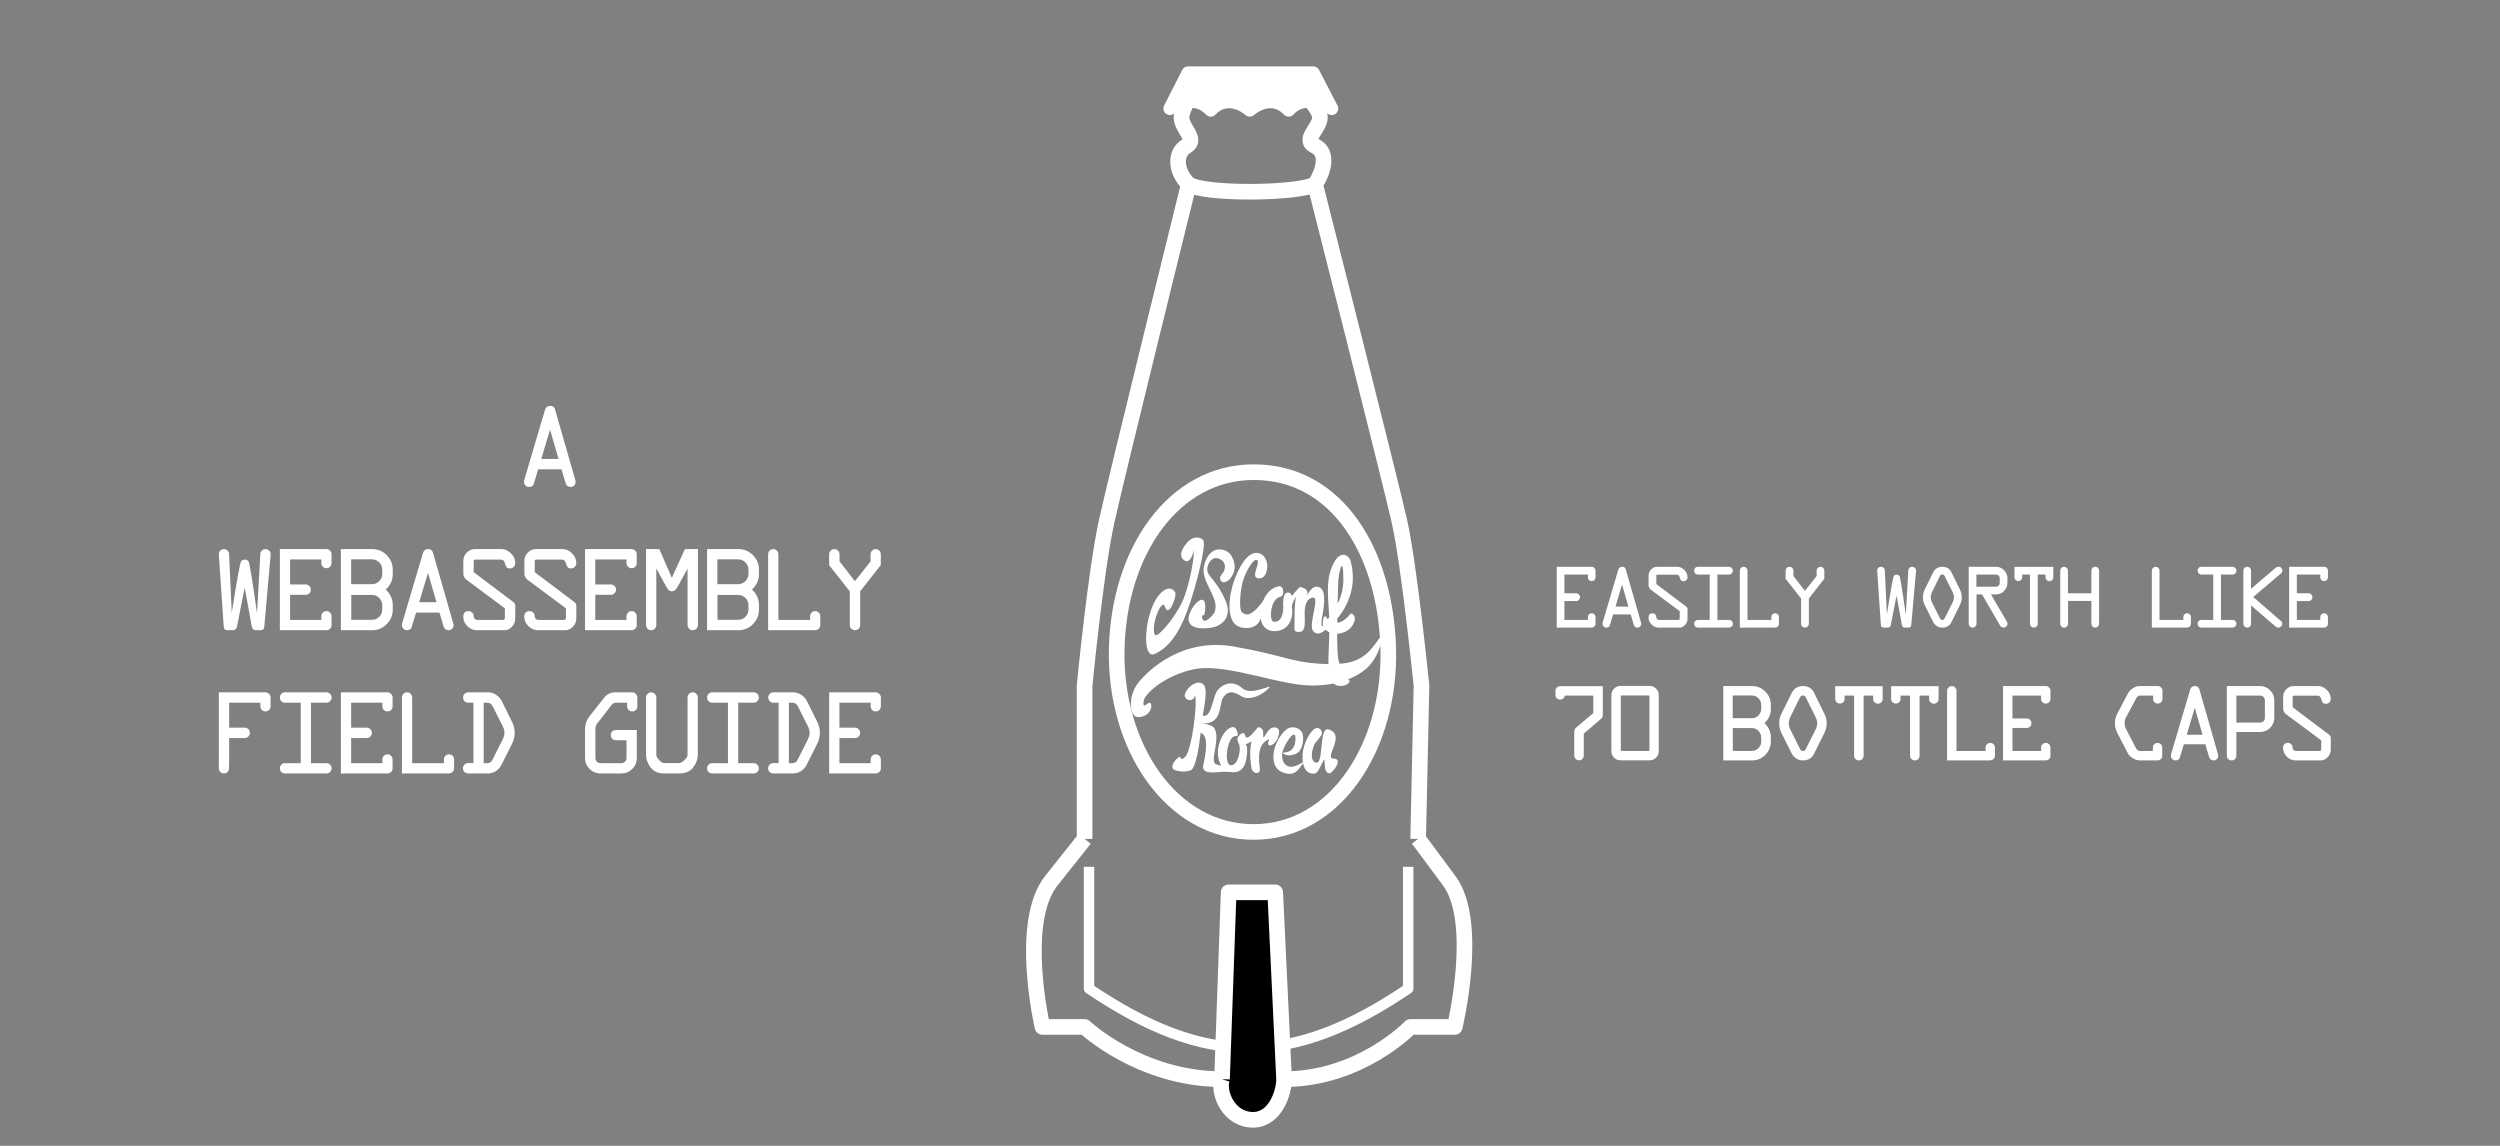 <svg width="960" height="440" viewBox="0 0 960 440" fill="none" xmlns="http://www.w3.org/2000/svg">
<rect x="0" y="0" width="960" height="440" fill="#808080" stroke="none"/>
<path d="M418.184 332.843V379.639C463.056 409.945 495.874 409.945 540.746 379.639V332.843" stroke="white" stroke-width="4" stroke-linejoin="round"/>
<path d="M471.805 342.648L469.251 414.401C467.549 419.601 471.805 430 481.167 430C489.679 430 493.083 419.601 493.083 414.401L489.679 342.648H471.805Z" fill="black"/>
<path d="M456.485 70.785C451.378 65.882 450.952 58.752 455.633 56.078C460.315 53.404 452.689 48.716 453.796 44.044C454.451 41.279 456.485 37.678 456.485 37.678H502.445C502.445 37.678 505.787 41.164 506.696 44.044C508.12 48.555 499.467 53.404 504.999 56.078C510.531 58.752 507.978 66.328 504.999 70.785M456.485 70.785C462.868 74.796 498.615 74.35 504.999 70.785M456.485 70.785C456.485 70.785 429.248 180.867 424.993 200.031C420.737 219.195 416.481 263.317 416.481 263.317V322.146M504.999 70.785C504.999 70.785 533.512 183.095 537.342 200.031C541.172 216.967 545.853 263.317 545.853 263.317L544.576 322.146M403.715 338.191C390.948 354.235 400.31 394.346 400.31 394.346H416.481C416.481 394.346 437.76 414.401 469.251 414.401M403.715 338.191C416.481 322.146 416.481 322.146 416.481 322.146M403.715 338.191L416.481 322.146M469.251 414.401L471.805 342.648H489.679L493.083 414.401M469.251 414.401C467.549 419.601 471.805 430 481.167 430C489.679 430 493.083 419.601 493.083 414.401M493.083 414.401C522.447 414.401 541.597 394.346 541.597 394.346H558.62C558.62 394.346 568.328 354.127 556.492 338.191M556.492 338.191C544.576 322.146 544.576 322.146 544.576 322.146M556.492 338.191L544.576 322.146M481.167 181.313C450.968 181.455 429.756 211.203 428.823 249.055C427.899 286.536 449.622 319.315 481.167 319.472C512.808 319.63 534.061 286.635 533.086 249.055C532.147 212.881 514.02 181.157 481.167 181.313Z" stroke="white" stroke-width="6" stroke-linejoin="round"/>
<path d="M474.038 248.306C454.035 244.716 440.932 257.313 437.035 262.249C433.137 267.184 433.513 275.377 437.035 275.377C441.437 275.377 442.766 271.357 441.849 270.136C440.932 268.914 438.823 272.934 439.098 269.525C439.373 266.116 447.844 259.239 458.356 257.007C468.903 254.769 486.006 261.18 498.57 262.859C511.133 264.538 522.135 260.417 526.494 254.819C530.853 249.222 531.105 243.077 529.933 244.744C524.568 252.377 521.368 255.989 505.952 254.819C495.222 254.005 492.759 251.667 474.038 248.306Z" fill="white"/>
<path d="M457.164 295.823C455.147 296.443 453.496 296.424 451.433 295.823C449.369 295.222 450.211 293.24 451.433 291.863C454.28 288.654 452.579 293.268 455.147 290.595C457.714 287.921 459.961 269.474 458.866 266.95C458.586 269.22 455.972 269.474 455.055 267.693C454.138 265.912 458.42 261.011 461.451 262.376C464.03 263.537 462.779 269.03 461.862 274.78C465.115 275.952 465.624 268.027 467.298 265.454C469.086 262.706 473.268 260.926 476.973 264.233C480.677 267.54 489.17 262.096 487.244 264.233C485.318 266.37 480.045 269.59 476.468 267.235C472.892 264.881 470.797 265.76 469.453 268.304C468.109 270.848 469.361 278.277 461.434 277.807C461.434 277.807 465.42 278.025 466.381 279.753C468.729 283.976 464.356 292.51 466.931 293.446C467.62 293.697 468.142 293.823 468.99 294.058C468.868 293.867 468.755 293.663 468.651 293.446C466.158 288.267 468.948 282.602 470.737 280.72C472.525 278.837 474.397 278.647 474.909 280.516C475.143 281.368 475.967 282.626 474.497 282.626C471.16 282.626 469.761 293.862 472.696 293.862C475.46 293.862 476.312 288.446 476.01 286.614C475.707 284.783 474.13 283.889 476.193 282.093C478.257 280.297 478.073 283.162 478.532 283.213C480.112 283.213 481.321 281.176 482.194 280.315C482.677 279.543 483.246 279.038 483.851 279.333C485.547 280.16 484.872 281.683 485.141 282.931C485.41 284.18 486.599 279.333 489.269 279.333C491.94 279.333 491.233 281.992 490.637 283.518C490.041 285.045 488.574 286.266 487.611 286.266C486.648 286.266 486.94 284.8 487.244 284.281C487.802 283.33 486.235 284.281 485.456 285.045C484.676 285.808 482.704 287.742 483.759 295.018C484.135 297.613 481.026 297.308 480.595 295.018C479.648 289.985 480.23 286.191 480.556 284.686C479.417 285.477 478.303 285.808 478.303 285.808C478.303 285.808 479.174 286.068 478.853 289.525C478.532 292.983 477.752 294.865 476.01 295.969C475.106 296.542 473.606 296.769 472.139 296.373C471.926 296.471 471.583 296.492 471.104 296.392C469.144 295.985 461.138 298.225 462.059 293.922C463.825 285.673 463.398 282.382 461.069 281.354C460.48 286.425 459.177 295.204 457.164 295.823Z" fill="white"/>
<path d="M493.021 289.523C490.855 288.131 497.469 290.798 497.469 283.518C497.469 278.74 492.304 287.115 492.304 289.729C492.304 292.458 493.273 293.967 495.222 294.407C497.074 294.825 499.592 293.003 500.32 292.741C499.985 290.763 500.172 288.418 500.816 286.419C502.158 282.254 505.159 277.664 507.236 280.312C508.752 282.246 505.448 284.129 504.622 286.113C503.612 288.543 503.149 291.829 504.989 292.728C508.671 294.528 506.163 278.932 510.17 280.109C517.145 282.157 508.111 291.308 512.09 291.308C516.069 291.308 511.638 296.951 510.533 296.951C507.68 296.951 509.315 289.94 508.111 292.199C506.337 295.526 506.118 297.649 503.266 296.951C501.726 296.575 500.789 295.045 500.386 293.097C500.292 293.255 500.147 293.468 499.945 293.746C497.836 296.646 496.584 297.776 493.325 296.85C490.872 296.153 489.056 294.544 488.994 290.798C488.908 285.566 492.7 280.592 494.718 279.638C496.735 278.684 499.769 279.702 500.266 282.093C500.763 284.485 499.945 288.098 498.249 289.115C496.552 290.133 494.397 290.406 493.021 289.523Z" fill="white"/>
<path d="M456.263 207.935C454.582 209.747 452.304 212.84 454.367 214.875C456.431 216.911 458.035 213.654 458.311 211.415C458.907 213.298 456.609 225.616 453.89 231.283C450.491 238.367 444.226 245.085 443.495 243.802C441.684 240.627 446.14 229.082 447.367 233.054C448.744 237.512 452.1 228.78 451.239 227.375C450.379 225.97 448.099 224.688 444.829 228.78C439.393 235.582 438.332 253.268 443.323 251.13C448.314 248.993 452.599 243.68 455.998 234.337C459.397 224.993 463.39 208.922 462.025 207.395C460.659 205.869 457.944 206.123 456.263 207.935Z" fill="white"/>
<path d="M470.299 218.296C470.944 215.426 467.578 213.48 465.695 214.632C464.196 215.549 462.512 218.602 464.491 221.044C466.47 223.487 468.578 225.909 470.729 230.917C472.88 235.924 470.385 240.382 464.577 241.115C458.768 241.848 455.37 240.138 456.66 236.047C457.966 231.908 462.813 227.314 462.813 232.871C462.813 238.428 461.379 235.114 461.565 236.902C461.899 240.118 464.888 237.337 466.255 235.375C468.98 229.632 460.489 223.487 462.468 216.709C464.749 208.9 470.703 210.534 472.536 212.983C473.784 214.65 475.376 218.48 472.45 222.083C470.03 225.063 467.76 222.999 468.75 221.167C469.74 219.334 469.836 220.354 470.299 218.296Z" fill="white"/>
<path d="M482.389 212.312C480.668 212.312 477.493 213.561 473.999 222.693C472.088 227.687 469.935 239.811 476.968 240.993C481.692 241.787 483.786 239.365 484.299 236.8C485.145 232.567 486.519 228.665 486.519 228.665C483.249 233.489 481.655 234.764 480.409 235.497C479.164 236.23 477.761 236.047 476.795 234.947C475.829 233.848 476.191 228.384 476.795 225.075C477.694 220.153 481.512 213.908 482.796 215.13C484.08 216.351 479.77 222.083 483.484 222.083C484.974 222.083 486.003 221.163 486.519 218.844C487.151 216.004 485.669 212.312 482.389 212.312Z" fill="white"/>
<path d="M484.061 236.544C484.061 233.479 485.003 226.696 490.82 225.154C491.692 224.923 492.738 225.408 492.738 227.189C492.738 228.97 492.093 228.998 491.141 229.336C487.748 230.541 487.294 238.484 489.018 238.731C491.875 239.139 493.113 235.89 492.738 231.358C493.898 233.197 495.446 233.133 496.048 232.888C496.95 237.677 494.626 242.612 489.018 242.346C485.763 242.191 484.061 239.608 484.061 236.544Z" fill="white"/>
<path d="M501.204 230.132C501.204 230.132 503.037 225.291 505.51 225.291C509.548 225.291 508.646 231.908 507.615 237.546C507.144 240.121 507.701 241.284 508.603 242.081C507.873 242.878 505.51 244.287 504.092 242.081C502.504 239.26 506.87 229.458 504.221 229.458C503.19 229.458 501.276 230.5 501.019 234.239C500.812 237.243 501.847 242.305 499.312 242.612C496.777 242.918 497.021 241.876 497.107 240.037C497.156 238.969 496.598 224.34 499.899 225.51C503.201 226.68 501.907 228.449 501.204 230.132Z" fill="white"/>
<path d="M492.738 231.358C492.7 232.532 494.586 234.548 496.122 233.346C495.681 231.82 498.478 227.953 499.028 226.68C500.52 223.23 496.048 228.868 496.048 228.868C496.048 228.868 495.818 227.545 494.626 227.545C493.434 227.545 492.841 228.512 492.738 231.358Z" fill="white"/>
<path d="M506.548 242.612C506.548 240.475 515.856 233.702 515.856 222.711C515.856 211.72 513.929 220.422 513.853 223.984C513.701 231.158 512.89 250.827 514.165 254.209C515.441 257.591 516.069 259.609 517.874 260.957C519.678 262.306 514.007 265.248 511.515 261.815C509.023 258.383 510.63 248.588 510.497 239.444C510.368 230.557 508.311 222.21 512.753 215.181C514.939 211.72 517.962 212.884 518.699 215.689C523.284 233.143 506.548 244.749 506.548 242.612Z" fill="white"/>
<path d="M513.415 239.147C515.616 239.147 517.828 236.654 518.424 235.84C519.02 235.025 520.671 236.529 520.212 238.18C519.754 239.832 518.557 242.367 514.624 243.225C510.69 244.083 508.953 241.754 508.351 240.957C507.522 239.858 508.14 235.332 509.299 237.01C510.354 238.536 510.985 239.147 513.415 239.147Z" fill="white"/>
<path d="M504.293 28H456.199L449.245 41.68C449.245 41.68 457.902 35.015 464.923 42.286C471.945 35.015 479.891 42.286 479.891 42.286C479.891 42.286 487.836 35.015 494.858 42.286C501.454 35.015 511.387 41.68 511.387 41.68L504.293 28Z" fill="white" stroke="white" stroke-width="5" stroke-linejoin="round"/>
<path d="M201.328 184.258L209.297 157.328C209.609 156.344 210.266 155.852 211.266 155.852C212.234 155.852 212.844 156.266 213.094 157.094L220.945 184.445C221.008 184.648 221.039 184.844 221.039 185.031C221.039 185.578 220.852 186.047 220.477 186.438C220.102 186.812 219.672 187 219.188 187C218.156 187 217.5 186.523 217.219 185.57L215.625 180.227H206.648L204.914 185.945C204.867 186.195 204.672 186.438 204.328 186.672C203.984 186.891 203.609 187 203.203 187C202.625 187 202.148 186.805 201.773 186.414C201.398 186.023 201.211 185.547 201.211 184.984C201.211 184.75 201.25 184.508 201.328 184.258ZM211.219 164.969L207.844 176.242H214.477L211.219 164.969ZM88.992 235.273C91.023 222.461 92.227 215.859 92.602 215.469C92.992 215.078 93.461 214.883 94.008 214.883C94.539 214.883 95 215.078 95.391 215.469C95.781 215.859 96.883 222.523 98.695 235.461L99.961 212.82C99.961 212.289 100.156 211.828 100.547 211.438C100.938 211.047 101.398 210.852 101.93 210.852C102.477 210.852 102.945 211.047 103.336 211.438C103.742 211.812 103.945 212.273 103.945 212.82L101.508 240.383C101.508 241.461 101.016 242 100.031 242H98.203C97.484 242 96.992 241.609 96.727 240.828L93.961 225.594L90.961 240.828C90.648 241.609 90.156 242 89.484 242H87.305C86.367 242 85.898 241.477 85.898 240.43L84.023 212.82C84.023 212.289 84.211 211.828 84.586 211.438C84.977 211.047 85.445 210.852 85.992 210.852C86.539 210.852 87 211.047 87.375 211.438C87.766 211.812 87.961 212.273 87.961 212.82L88.992 235.273ZM125.32 214.836H111.398V224.422H117.398C117.93 224.422 118.391 224.617 118.781 225.008C119.172 225.398 119.367 225.859 119.367 226.391C119.367 226.953 119.172 227.43 118.781 227.82C118.406 228.211 117.945 228.406 117.398 228.406H111.398V238.062H125.367C125.898 238.062 126.359 238.258 126.75 238.648C127.141 239.023 127.336 239.484 127.336 240.031C127.336 240.578 127.133 241.047 126.727 241.438C126.336 241.812 125.867 242 125.32 242H107.461V210.852H125.32C125.867 210.852 126.336 211.055 126.727 211.461C127.133 211.852 127.336 212.32 127.336 212.867C127.336 213.398 127.133 213.859 126.727 214.25C126.336 214.641 125.867 214.836 125.32 214.836ZM127.312 216.219C127.312 216.766 127.125 217.234 126.75 217.625C126.375 218 125.906 218.188 125.344 218.188C124.797 218.188 124.336 218 123.961 217.625C123.586 217.234 123.398 216.766 123.398 216.219V212.867C123.398 212.32 123.586 211.859 123.961 211.484C124.336 211.094 124.797 210.898 125.344 210.898C125.906 210.898 126.375 211.094 126.75 211.484C127.125 211.859 127.312 212.32 127.312 212.867V216.219ZM127.312 239.984C127.312 240.531 127.125 241 126.75 241.391C126.375 241.766 125.906 241.953 125.344 241.953C124.797 241.953 124.336 241.766 123.961 241.391C123.586 241 123.398 240.531 123.398 239.984V236.633C123.398 236.086 123.586 235.625 123.961 235.25C124.336 234.859 124.797 234.664 125.344 234.664C125.906 234.664 126.375 234.859 126.75 235.25C127.125 235.625 127.312 236.086 127.312 236.633V239.984ZM150.82 232.344V234.078C150.82 236.25 150.047 238.117 148.5 239.68C146.969 241.227 145.117 242 142.945 242H130.898V210.852H142.945C145.117 210.852 146.969 211.625 148.5 213.172C150.047 214.719 150.82 216.586 150.82 218.773V220.438C150.82 222.766 149.922 224.75 148.125 226.391C149.922 228.062 150.82 230.047 150.82 232.344ZM146.789 220.391V218.773C146.789 217.68 146.398 216.742 145.617 215.961C144.852 215.18 143.93 214.789 142.852 214.789H134.836V224.328H142.852C143.914 224.328 144.836 223.945 145.617 223.18C146.398 222.398 146.789 221.469 146.789 220.391ZM146.789 234.078V232.438C146.789 231.344 146.398 230.406 145.617 229.625C144.852 228.844 143.93 228.453 142.852 228.453H134.883V238.016H142.852C143.914 238.016 144.836 237.633 145.617 236.867C146.398 236.086 146.789 235.156 146.789 234.078ZM154.453 239.258L162.422 212.328C162.734 211.344 163.391 210.852 164.391 210.852C165.359 210.852 165.969 211.266 166.219 212.094L174.07 239.445C174.133 239.648 174.164 239.844 174.164 240.031C174.164 240.578 173.977 241.047 173.602 241.438C173.227 241.812 172.797 242 172.312 242C171.281 242 170.625 241.523 170.344 240.57L168.75 235.227H159.773L158.039 240.945C157.992 241.195 157.797 241.438 157.453 241.672C157.109 241.891 156.734 242 156.328 242C155.75 242 155.273 241.805 154.898 241.414C154.523 241.023 154.336 240.547 154.336 239.984C154.336 239.75 154.375 239.508 154.453 239.258ZM164.344 219.969L160.969 231.242H167.602L164.344 219.969ZM182.391 210.852H192.633C193.883 210.852 195.062 211.383 196.172 212.445C197.297 213.492 197.859 214.766 197.859 216.266C197.859 216.828 197.656 217.305 197.25 217.695C196.859 218.086 196.422 218.281 195.938 218.281C195.266 218.281 194.805 218.133 194.555 217.836C194.305 217.523 194.062 216.953 193.828 216.125C193.609 215.297 193.109 214.883 192.328 214.883H182.602C182.133 214.883 181.898 215.031 181.898 215.328V219.711L196.945 231.055C197.648 231.508 197.961 232.141 197.883 232.953L197.859 237.57C197.859 238.742 197.43 239.773 196.57 240.664C195.727 241.555 194.781 242 193.734 242H183.117C181.711 242 180.484 241.469 179.438 240.406C178.406 239.328 177.891 238.148 177.891 236.867C177.891 235.398 178.578 234.664 179.953 234.664C180.484 234.664 180.938 234.859 181.312 235.25C181.688 235.625 181.875 236.07 181.875 236.586C181.875 237.008 182.016 237.359 182.297 237.641C182.594 237.922 182.961 238.062 183.398 238.062H193.195C193.617 238.062 193.844 237.781 193.875 237.219V233.586L178.805 222.383C178.117 221.492 177.828 220.734 177.938 220.109L177.914 215.375C177.914 214.156 178.352 213.102 179.227 212.211C180.102 211.305 181.156 210.852 182.391 210.852ZM205.828 210.852H216.07C217.32 210.852 218.5 211.383 219.609 212.445C220.734 213.492 221.297 214.766 221.297 216.266C221.297 216.828 221.094 217.305 220.688 217.695C220.297 218.086 219.859 218.281 219.375 218.281C218.703 218.281 218.242 218.133 217.992 217.836C217.742 217.523 217.5 216.953 217.266 216.125C217.047 215.297 216.547 214.883 215.766 214.883H206.039C205.57 214.883 205.336 215.031 205.336 215.328V219.711L220.383 231.055C221.086 231.508 221.398 232.141 221.32 232.953L221.297 237.57C221.297 238.742 220.867 239.773 220.008 240.664C219.164 241.555 218.219 242 217.172 242H206.555C205.148 242 203.922 241.469 202.875 240.406C201.844 239.328 201.328 238.148 201.328 236.867C201.328 235.398 202.016 234.664 203.391 234.664C203.922 234.664 204.375 234.859 204.75 235.25C205.125 235.625 205.312 236.07 205.312 236.586C205.312 237.008 205.453 237.359 205.734 237.641C206.031 237.922 206.398 238.062 206.836 238.062H216.633C217.055 238.062 217.281 237.781 217.312 237.219V233.586L202.242 222.383C201.555 221.492 201.266 220.734 201.375 220.109L201.352 215.375C201.352 214.156 201.789 213.102 202.664 212.211C203.539 211.305 204.594 210.852 205.828 210.852ZM242.508 214.836H228.586V224.422H234.586C235.117 224.422 235.578 224.617 235.969 225.008C236.359 225.398 236.555 225.859 236.555 226.391C236.555 226.953 236.359 227.43 235.969 227.82C235.594 228.211 235.133 228.406 234.586 228.406H228.586V238.062H242.555C243.086 238.062 243.547 238.258 243.938 238.648C244.328 239.023 244.523 239.484 244.523 240.031C244.523 240.578 244.32 241.047 243.914 241.438C243.523 241.812 243.055 242 242.508 242H224.648V210.852H242.508C243.055 210.852 243.523 211.055 243.914 211.461C244.32 211.852 244.523 212.32 244.523 212.867C244.523 213.398 244.32 213.859 243.914 214.25C243.523 214.641 243.055 214.836 242.508 214.836ZM244.5 216.219C244.5 216.766 244.312 217.234 243.938 217.625C243.562 218 243.094 218.188 242.531 218.188C241.984 218.188 241.523 218 241.148 217.625C240.773 217.234 240.586 216.766 240.586 216.219V212.867C240.586 212.32 240.773 211.859 241.148 211.484C241.523 211.094 241.984 210.898 242.531 210.898C243.094 210.898 243.562 211.094 243.938 211.484C244.312 211.859 244.5 212.32 244.5 212.867V216.219ZM244.5 239.984C244.5 240.531 244.312 241 243.938 241.391C243.562 241.766 243.094 241.953 242.531 241.953C241.984 241.953 241.523 241.766 241.148 241.391C240.773 241 240.586 240.531 240.586 239.984V236.633C240.586 236.086 240.773 235.625 241.148 235.25C241.523 234.859 241.984 234.664 242.531 234.664C243.094 234.664 243.562 234.859 243.938 235.25C244.312 235.625 244.5 236.086 244.5 236.633V239.984ZM252.023 218.258V240.031C252.023 240.578 251.828 241.047 251.438 241.438C251.062 241.812 250.602 242 250.055 242C249.508 242 249.039 241.805 248.648 241.414C248.273 241.023 248.086 240.562 248.086 240.031V210.852H253.172L257.977 221.867L263.016 210.852H268.008V240.031C268.008 240.578 267.805 241.047 267.398 241.438C267.008 241.812 266.539 242 265.992 242C265.461 242 265 241.805 264.609 241.414C264.219 241.023 264.023 240.562 264.023 240.031V218.352C261.336 223.367 259.797 226.07 259.406 226.461C259.016 226.852 258.555 227.047 258.023 227.047C257.477 227.047 257.008 226.852 256.617 226.461C256.242 226.07 254.711 223.336 252.023 218.258ZM291.445 232.344V234.078C291.445 236.25 290.672 238.117 289.125 239.68C287.594 241.227 285.742 242 283.57 242H271.523V210.852H283.57C285.742 210.852 287.594 211.625 289.125 213.172C290.672 214.719 291.445 216.586 291.445 218.773V220.438C291.445 222.766 290.547 224.75 288.75 226.391C290.547 228.062 291.445 230.047 291.445 232.344ZM287.414 220.391V218.773C287.414 217.68 287.023 216.742 286.242 215.961C285.477 215.18 284.555 214.789 283.477 214.789H275.461V224.328H283.477C284.539 224.328 285.461 223.945 286.242 223.18C287.023 222.398 287.414 221.469 287.414 220.391ZM287.414 234.078V232.438C287.414 231.344 287.023 230.406 286.242 229.625C285.477 228.844 284.555 228.453 283.477 228.453H275.508V238.016H283.477C284.539 238.016 285.461 237.633 286.242 236.867C287.023 236.086 287.414 235.156 287.414 234.078ZM294.961 242V212.82C294.961 212.289 295.156 211.828 295.547 211.438C295.938 211.047 296.398 210.852 296.93 210.852C297.461 210.852 297.922 211.047 298.312 211.438C298.703 211.828 298.898 212.289 298.898 212.82V238.062H312.82C313.367 238.062 313.836 238.258 314.227 238.648C314.633 239.023 314.836 239.484 314.836 240.031C314.836 240.578 314.633 241.047 314.227 241.438C313.836 241.812 313.367 242 312.82 242H294.961ZM315 239.984C315 240.531 314.812 241 314.438 241.391C314.062 241.766 313.594 241.953 313.031 241.953C312.484 241.953 312.023 241.766 311.648 241.391C311.273 241 311.086 240.531 311.086 239.984V236.633C311.086 236.086 311.273 235.625 311.648 235.25C312.023 234.859 312.484 234.664 313.031 234.664C313.594 234.664 314.062 234.859 314.438 235.25C314.812 235.625 315 236.086 315 236.633V239.984ZM330.305 227.07V240.031C330.305 240.578 330.109 241.047 329.719 241.438C329.328 241.812 328.867 242 328.336 242C327.773 242 327.297 241.812 326.906 241.438C326.516 241.047 326.32 240.578 326.32 240.031V227.07L318.398 217.039V212.867C318.398 212.305 318.586 211.828 318.961 211.438C319.352 211.047 319.82 210.852 320.367 210.852C320.914 210.852 321.383 211.055 321.773 211.461C322.18 211.852 322.383 212.32 322.383 212.867V215.562L328.289 223.18L334.289 215.609V212.867C334.289 212.32 334.484 211.852 334.875 211.461C335.266 211.055 335.727 210.852 336.258 210.852C336.773 210.852 337.227 211.039 337.617 211.414C338.023 211.773 338.227 212.258 338.227 212.867V216.992L330.305 227.07ZM101.906 269.836H87.984V279.422H93.984C94.516 279.422 94.977 279.617 95.367 280.008C95.758 280.398 95.953 280.859 95.953 281.391C95.953 281.953 95.758 282.43 95.367 282.82C94.992 283.211 94.531 283.406 93.984 283.406H87.984V293.062L84.047 293.297V265.852H101.906C102.453 265.852 102.922 266.055 103.312 266.461C103.719 266.852 103.922 267.32 103.922 267.867C103.922 268.398 103.719 268.859 103.312 269.25C102.922 269.641 102.453 269.836 101.906 269.836ZM103.898 271.219C103.898 271.766 103.711 272.234 103.336 272.625C102.961 273 102.492 273.188 101.93 273.188C101.383 273.188 100.922 273 100.547 272.625C100.172 272.234 99.984 271.766 99.984 271.219V267.867C99.984 267.32 100.172 266.859 100.547 266.484C100.922 266.094 101.383 265.898 101.93 265.898C102.492 265.898 102.961 266.094 103.336 266.484C103.711 266.859 103.898 267.32 103.898 267.867V271.219ZM87.938 295.031C87.938 295.578 87.75 296.047 87.375 296.438C87 296.812 86.531 297 85.969 297C85.422 297 84.961 296.812 84.586 296.438C84.211 296.047 84.023 295.578 84.023 295.031V291.68C84.023 291.133 84.211 290.672 84.586 290.297C84.961 289.906 85.422 289.711 85.969 289.711C86.531 289.711 87 289.906 87.375 290.297C87.75 290.672 87.938 291.133 87.938 291.68V295.031ZM109.43 265.852H125.367C125.883 265.852 126.336 266.047 126.727 266.438C127.133 266.828 127.336 267.289 127.336 267.82C127.336 268.367 127.141 268.844 126.75 269.25C126.359 269.641 125.898 269.836 125.367 269.836H119.414V293.062H125.367C125.914 293.062 126.375 293.258 126.75 293.648C127.141 294.023 127.336 294.484 127.336 295.031C127.336 295.578 127.141 296.047 126.75 296.438C126.359 296.812 125.898 297 125.367 297H109.43C108.883 297 108.414 296.812 108.023 296.438C107.648 296.047 107.461 295.578 107.461 295.031C107.461 294.484 107.648 294.023 108.023 293.648C108.414 293.258 108.883 293.062 109.43 293.062H115.477V269.836H109.43C108.883 269.836 108.414 269.641 108.023 269.25C107.648 268.859 107.461 268.398 107.461 267.867C107.461 267.305 107.648 266.828 108.023 266.438C108.414 266.047 108.883 265.852 109.43 265.852ZM148.758 269.836H134.836V279.422H140.836C141.367 279.422 141.828 279.617 142.219 280.008C142.609 280.398 142.805 280.859 142.805 281.391C142.805 281.953 142.609 282.43 142.219 282.82C141.844 283.211 141.383 283.406 140.836 283.406H134.836V293.062H148.805C149.336 293.062 149.797 293.258 150.188 293.648C150.578 294.023 150.773 294.484 150.773 295.031C150.773 295.578 150.57 296.047 150.164 296.438C149.773 296.812 149.305 297 148.758 297H130.898V265.852H148.758C149.305 265.852 149.773 266.055 150.164 266.461C150.57 266.852 150.773 267.32 150.773 267.867C150.773 268.398 150.57 268.859 150.164 269.25C149.773 269.641 149.305 269.836 148.758 269.836ZM150.75 271.219C150.75 271.766 150.562 272.234 150.188 272.625C149.812 273 149.344 273.188 148.781 273.188C148.234 273.188 147.773 273 147.398 272.625C147.023 272.234 146.836 271.766 146.836 271.219V267.867C146.836 267.32 147.023 266.859 147.398 266.484C147.773 266.094 148.234 265.898 148.781 265.898C149.344 265.898 149.812 266.094 150.188 266.484C150.562 266.859 150.75 267.32 150.75 267.867V271.219ZM150.75 294.984C150.75 295.531 150.562 296 150.188 296.391C149.812 296.766 149.344 296.953 148.781 296.953C148.234 296.953 147.773 296.766 147.398 296.391C147.023 296 146.836 295.531 146.836 294.984V291.633C146.836 291.086 147.023 290.625 147.398 290.25C147.773 289.859 148.234 289.664 148.781 289.664C149.344 289.664 149.812 289.859 150.188 290.25C150.562 290.625 150.75 291.086 150.75 291.633V294.984ZM154.336 297V267.82C154.336 267.289 154.531 266.828 154.922 266.438C155.312 266.047 155.773 265.852 156.305 265.852C156.836 265.852 157.297 266.047 157.688 266.438C158.078 266.828 158.273 267.289 158.273 267.82V293.062H172.195C172.742 293.062 173.211 293.258 173.602 293.648C174.008 294.023 174.211 294.484 174.211 295.031C174.211 295.578 174.008 296.047 173.602 296.438C173.211 296.812 172.742 297 172.195 297H154.336ZM174.375 294.984C174.375 295.531 174.188 296 173.812 296.391C173.438 296.766 172.969 296.953 172.406 296.953C171.859 296.953 171.398 296.766 171.023 296.391C170.648 296 170.461 295.531 170.461 294.984V291.633C170.461 291.086 170.648 290.625 171.023 290.25C171.398 289.859 171.859 289.664 172.406 289.664C172.969 289.664 173.438 289.859 173.812 290.25C174.188 290.625 174.375 291.086 174.375 291.633V294.984ZM179.789 265.852H187.57C188.586 265.867 189.57 266.195 190.523 266.836C191.492 267.477 192.203 268.25 192.656 269.156L196.547 277.031C197.281 278.453 197.648 279.938 197.648 281.484C197.648 282.922 197.258 284.398 196.477 285.914L192.562 293.695C192.062 294.695 191.344 295.5 190.406 296.109C189.469 296.703 188.422 297 187.266 297H179.742C179.195 297 178.727 296.805 178.336 296.414C177.961 296.023 177.773 295.562 177.773 295.031C177.773 294.484 177.961 294.016 178.336 293.625C178.727 293.219 179.195 293.016 179.742 293.016H181.805V269.836H179.789C179.242 269.836 178.773 269.641 178.383 269.25C178.008 268.844 177.82 268.367 177.82 267.82C177.82 267.289 178.008 266.828 178.383 266.438C178.773 266.047 179.242 265.852 179.789 265.852ZM185.742 269.836V293.062H187.125C188 293.062 188.656 292.633 189.094 291.773L192.984 284.039C193.469 283.023 193.711 282.172 193.711 281.484C193.711 280.625 193.516 279.812 193.125 279.047L189.094 271.031C188.672 270.234 187.984 269.836 187.031 269.836H185.742ZM236.156 265.852H242.695C243.242 265.852 243.703 266.047 244.078 266.438C244.469 266.812 244.664 267.273 244.664 267.82C244.664 268.398 244.453 268.883 244.031 269.273C243.625 269.648 243.18 269.836 242.695 269.836H236.461C235.852 269.836 235.32 270.125 234.867 270.703L229.336 277.805C228.867 278.367 228.633 279.148 228.633 280.148V291.047C228.633 291.609 228.82 292.086 229.195 292.477C229.586 292.867 230.055 293.062 230.602 293.062H238.617C239.148 293.062 239.609 292.867 240 292.477C240.391 292.086 240.586 291.625 240.586 291.094V284.25H236.508C235.945 284.25 235.477 284.062 235.102 283.688C234.727 283.297 234.539 282.828 234.539 282.281C234.539 281.734 234.727 281.273 235.102 280.898C235.477 280.508 235.945 280.312 236.508 280.312H244.523V291.094C244.523 292.719 243.945 294.109 242.789 295.266C241.633 296.422 240.242 297 238.617 297H230.602C228.961 297 227.555 296.422 226.383 295.266C225.227 294.109 224.648 292.719 224.648 291.094V280.195C224.648 278.242 225.172 276.594 226.219 275.25L232.031 267.867C232.453 267.305 233.039 266.828 233.789 266.438C234.555 266.047 235.344 265.852 236.156 265.852ZM244.734 271.219C244.734 271.766 244.547 272.234 244.172 272.625C243.797 273 243.328 273.188 242.766 273.188C242.219 273.188 241.758 273 241.383 272.625C241.008 272.234 240.82 271.766 240.82 271.219V267.867C240.82 267.32 241.008 266.859 241.383 266.484C241.758 266.094 242.219 265.898 242.766 265.898C243.328 265.898 243.797 266.094 244.172 266.484C244.547 266.859 244.734 267.32 244.734 267.867V271.219ZM248.086 289.922V267.867C248.086 267.32 248.281 266.852 248.672 266.461C249.062 266.055 249.523 265.852 250.055 265.852C250.586 265.852 251.047 266.047 251.438 266.438C251.828 266.828 252.023 267.289 252.023 267.82V289.922C252.023 290.438 252.383 291.086 253.102 291.867C253.82 292.633 254.445 293.016 254.977 293.016H260.836C261.383 293.016 262.047 292.633 262.828 291.867C263.625 291.102 264.023 290.453 264.023 289.922V267.867C264.023 267.305 264.211 266.828 264.586 266.438C264.977 266.047 265.445 265.852 265.992 265.852C266.539 265.852 267 266.047 267.375 266.438C267.766 266.828 267.961 267.305 267.961 267.867V289.875C267.961 291.5 267.375 293.094 266.203 294.656C265.047 296.219 263.258 297 260.836 297H254.977C252.695 297 250.977 296.227 249.82 294.68C248.664 293.133 248.086 291.547 248.086 289.922ZM273.492 265.852H289.43C289.945 265.852 290.398 266.047 290.789 266.438C291.195 266.828 291.398 267.289 291.398 267.82C291.398 268.367 291.203 268.844 290.812 269.25C290.422 269.641 289.961 269.836 289.43 269.836H283.477V293.062H289.43C289.977 293.062 290.438 293.258 290.812 293.648C291.203 294.023 291.398 294.484 291.398 295.031C291.398 295.578 291.203 296.047 290.812 296.438C290.422 296.812 289.961 297 289.43 297H273.492C272.945 297 272.477 296.812 272.086 296.438C271.711 296.047 271.523 295.578 271.523 295.031C271.523 294.484 271.711 294.023 272.086 293.648C272.477 293.258 272.945 293.062 273.492 293.062H279.539V269.836H273.492C272.945 269.836 272.477 269.641 272.086 269.25C271.711 268.859 271.523 268.398 271.523 267.867C271.523 267.305 271.711 266.828 272.086 266.438C272.477 266.047 272.945 265.852 273.492 265.852ZM296.977 265.852H304.758C305.773 265.867 306.758 266.195 307.711 266.836C308.68 267.477 309.391 268.25 309.844 269.156L313.734 277.031C314.469 278.453 314.836 279.938 314.836 281.484C314.836 282.922 314.445 284.398 313.664 285.914L309.75 293.695C309.25 294.695 308.531 295.5 307.594 296.109C306.656 296.703 305.609 297 304.453 297H296.93C296.383 297 295.914 296.805 295.523 296.414C295.148 296.023 294.961 295.562 294.961 295.031C294.961 294.484 295.148 294.016 295.523 293.625C295.914 293.219 296.383 293.016 296.93 293.016H298.992V269.836H296.977C296.43 269.836 295.961 269.641 295.57 269.25C295.195 268.844 295.008 268.367 295.008 267.82C295.008 267.289 295.195 266.828 295.57 266.438C295.961 266.047 296.43 265.852 296.977 265.852ZM302.93 269.836V293.062H304.312C305.188 293.062 305.844 292.633 306.281 291.773L310.172 284.039C310.656 283.023 310.898 282.172 310.898 281.484C310.898 280.625 310.703 279.812 310.312 279.047L306.281 271.031C305.859 270.234 305.172 269.836 304.219 269.836H302.93ZM336.258 269.836H322.336V279.422H328.336C328.867 279.422 329.328 279.617 329.719 280.008C330.109 280.398 330.305 280.859 330.305 281.391C330.305 281.953 330.109 282.43 329.719 282.82C329.344 283.211 328.883 283.406 328.336 283.406H322.336V293.062H336.305C336.836 293.062 337.297 293.258 337.688 293.648C338.078 294.023 338.273 294.484 338.273 295.031C338.273 295.578 338.07 296.047 337.664 296.438C337.273 296.812 336.805 297 336.258 297H318.398V265.852H336.258C336.805 265.852 337.273 266.055 337.664 266.461C338.07 266.852 338.273 267.32 338.273 267.867C338.273 268.398 338.07 268.859 337.664 269.25C337.273 269.641 336.805 269.836 336.258 269.836ZM338.25 271.219C338.25 271.766 338.062 272.234 337.688 272.625C337.312 273 336.844 273.188 336.281 273.188C335.734 273.188 335.273 273 334.898 272.625C334.523 272.234 334.336 271.766 334.336 271.219V267.867C334.336 267.32 334.523 266.859 334.898 266.484C335.273 266.094 335.734 265.898 336.281 265.898C336.844 265.898 337.312 266.094 337.688 266.484C338.062 266.859 338.25 267.32 338.25 267.867V271.219ZM338.25 294.984C338.25 295.531 338.062 296 337.688 296.391C337.312 296.766 336.844 296.953 336.281 296.953C335.734 296.953 335.273 296.766 334.898 296.391C334.523 296 334.336 295.531 334.336 294.984V291.633C334.336 291.086 334.523 290.625 334.898 290.25C335.273 289.859 335.734 289.664 336.281 289.664C336.844 289.664 337.312 289.859 337.688 290.25C338.062 290.625 338.25 291.086 338.25 291.633V294.984Z" fill="white"/>
<path d="M611.178 220.627H600.736V227.816H605.236C605.635 227.816 605.98 227.963 606.273 228.256C606.566 228.549 606.713 228.895 606.713 229.293C606.713 229.715 606.566 230.072 606.273 230.365C605.992 230.658 605.646 230.805 605.236 230.805H600.736V238.047H611.213C611.611 238.047 611.957 238.193 612.25 238.486C612.543 238.768 612.689 239.113 612.689 239.523C612.689 239.934 612.537 240.285 612.232 240.578C611.939 240.859 611.588 241 611.178 241H597.783V217.639H611.178C611.588 217.639 611.939 217.791 612.232 218.096C612.537 218.389 612.689 218.74 612.689 219.15C612.689 219.549 612.537 219.895 612.232 220.188C611.939 220.48 611.588 220.627 611.178 220.627ZM612.672 221.664C612.672 222.074 612.531 222.426 612.25 222.719C611.969 223 611.617 223.141 611.195 223.141C610.785 223.141 610.439 223 610.158 222.719C609.877 222.426 609.736 222.074 609.736 221.664V219.15C609.736 218.74 609.877 218.395 610.158 218.113C610.439 217.82 610.785 217.674 611.195 217.674C611.617 217.674 611.969 217.82 612.25 218.113C612.531 218.395 612.672 218.74 612.672 219.15V221.664ZM612.672 239.488C612.672 239.898 612.531 240.25 612.25 240.543C611.969 240.824 611.617 240.965 611.195 240.965C610.785 240.965 610.439 240.824 610.158 240.543C609.877 240.25 609.736 239.898 609.736 239.488V236.975C609.736 236.564 609.877 236.219 610.158 235.938C610.439 235.645 610.785 235.498 611.195 235.498C611.617 235.498 611.969 235.645 612.25 235.938C612.531 236.219 612.672 236.564 612.672 236.975V239.488ZM615.449 238.943L621.426 218.746C621.66 218.008 622.152 217.639 622.902 217.639C623.629 217.639 624.086 217.949 624.273 218.57L630.162 239.084C630.209 239.236 630.232 239.383 630.232 239.523C630.232 239.934 630.092 240.285 629.811 240.578C629.529 240.859 629.207 241 628.844 241C628.07 241 627.578 240.643 627.367 239.928L626.172 235.92H619.439L618.139 240.209C618.104 240.396 617.957 240.578 617.699 240.754C617.441 240.918 617.16 241 616.855 241C616.422 241 616.064 240.854 615.783 240.561C615.502 240.268 615.361 239.91 615.361 239.488C615.361 239.312 615.391 239.131 615.449 238.943ZM622.867 224.477L620.336 232.932H625.311L622.867 224.477ZM636.402 217.639H644.084C645.021 217.639 645.906 218.037 646.738 218.834C647.582 219.619 648.004 220.574 648.004 221.699C648.004 222.121 647.852 222.479 647.547 222.771C647.254 223.064 646.926 223.211 646.562 223.211C646.059 223.211 645.713 223.1 645.525 222.877C645.338 222.643 645.156 222.215 644.98 221.594C644.816 220.973 644.441 220.662 643.855 220.662H636.561C636.209 220.662 636.033 220.773 636.033 220.996V224.283L647.318 232.791C647.846 233.131 648.08 233.605 648.021 234.215L648.004 237.678C648.004 238.557 647.682 239.33 647.037 239.998C646.404 240.666 645.695 241 644.91 241H636.947C635.893 241 634.973 240.602 634.188 239.805C633.414 238.996 633.027 238.111 633.027 237.15C633.027 236.049 633.543 235.498 634.574 235.498C634.973 235.498 635.312 235.645 635.594 235.938C635.875 236.219 636.016 236.553 636.016 236.939C636.016 237.256 636.121 237.52 636.332 237.73C636.555 237.941 636.83 238.047 637.158 238.047H644.506C644.822 238.047 644.992 237.836 645.016 237.414V234.689L633.713 226.287C633.197 225.619 632.98 225.051 633.062 224.582L633.045 221.031C633.045 220.117 633.373 219.326 634.029 218.658C634.686 217.979 635.477 217.639 636.402 217.639ZM651.994 217.639H663.947C664.334 217.639 664.674 217.785 664.967 218.078C665.271 218.371 665.424 218.717 665.424 219.115C665.424 219.525 665.277 219.883 664.984 220.188C664.691 220.48 664.346 220.627 663.947 220.627H659.482V238.047H663.947C664.357 238.047 664.703 238.193 664.984 238.486C665.277 238.768 665.424 239.113 665.424 239.523C665.424 239.934 665.277 240.285 664.984 240.578C664.691 240.859 664.346 241 663.947 241H651.994C651.584 241 651.232 240.859 650.939 240.578C650.658 240.285 650.518 239.934 650.518 239.523C650.518 239.113 650.658 238.768 650.939 238.486C651.232 238.193 651.584 238.047 651.994 238.047H656.529V220.627H651.994C651.584 220.627 651.232 220.48 650.939 220.188C650.658 219.895 650.518 219.549 650.518 219.15C650.518 218.729 650.658 218.371 650.939 218.078C651.232 217.785 651.584 217.639 651.994 217.639ZM668.096 241V219.115C668.096 218.717 668.242 218.371 668.535 218.078C668.828 217.785 669.174 217.639 669.572 217.639C669.971 217.639 670.316 217.785 670.609 218.078C670.902 218.371 671.049 218.717 671.049 219.115V238.047H681.49C681.9 238.047 682.252 238.193 682.545 238.486C682.85 238.768 683.002 239.113 683.002 239.523C683.002 239.934 682.85 240.285 682.545 240.578C682.252 240.859 681.9 241 681.49 241H668.096ZM683.125 239.488C683.125 239.898 682.984 240.25 682.703 240.543C682.422 240.824 682.07 240.965 681.648 240.965C681.238 240.965 680.893 240.824 680.611 240.543C680.33 240.25 680.189 239.898 680.189 239.488V236.975C680.189 236.564 680.33 236.219 680.611 235.938C680.893 235.645 681.238 235.498 681.648 235.498C682.07 235.498 682.422 235.645 682.703 235.938C682.984 236.219 683.125 236.564 683.125 236.975V239.488ZM694.604 229.803V239.523C694.604 239.934 694.457 240.285 694.164 240.578C693.871 240.859 693.525 241 693.127 241C692.705 241 692.348 240.859 692.055 240.578C691.762 240.285 691.615 239.934 691.615 239.523V229.803L685.674 222.279V219.15C685.674 218.729 685.814 218.371 686.096 218.078C686.389 217.785 686.74 217.639 687.15 217.639C687.561 217.639 687.912 217.791 688.205 218.096C688.51 218.389 688.662 218.74 688.662 219.15V221.172L693.092 226.885L697.592 221.207V219.15C697.592 218.74 697.738 218.389 698.031 218.096C698.324 217.791 698.67 217.639 699.068 217.639C699.455 217.639 699.795 217.779 700.088 218.061C700.393 218.33 700.545 218.693 700.545 219.15V222.244L694.604 229.803ZM724.557 235.955C726.08 226.346 726.982 221.395 727.264 221.102C727.557 220.809 727.908 220.662 728.318 220.662C728.717 220.662 729.062 220.809 729.355 221.102C729.648 221.395 730.475 226.393 731.834 236.096L732.783 219.115C732.783 218.717 732.93 218.371 733.223 218.078C733.516 217.785 733.861 217.639 734.26 217.639C734.67 217.639 735.021 217.785 735.314 218.078C735.619 218.359 735.771 218.705 735.771 219.115L733.943 239.787C733.943 240.596 733.574 241 732.836 241H731.465C730.926 241 730.557 240.707 730.357 240.121L728.283 228.695L726.033 240.121C725.799 240.707 725.43 241 724.926 241H723.291C722.588 241 722.236 240.607 722.236 239.822L720.83 219.115C720.83 218.717 720.971 218.371 721.252 218.078C721.545 217.785 721.896 217.639 722.307 217.639C722.717 217.639 723.062 217.785 723.344 218.078C723.637 218.359 723.783 218.705 723.783 219.115L724.557 235.955ZM749.377 219.801L752.629 226.428C753.086 227.33 753.314 228.309 753.314 229.363C753.314 230.395 753.086 231.367 752.629 232.281L749.377 238.838C748.686 240.279 747.514 241 745.861 241C745.076 241 744.367 240.795 743.734 240.385C743.113 239.975 742.645 239.459 742.328 238.838L739.059 232.281C738.625 231.426 738.408 230.453 738.408 229.363C738.408 228.273 738.625 227.295 739.059 226.428L742.328 219.801C743.066 218.359 744.244 217.639 745.861 217.639C747.502 217.639 748.674 218.359 749.377 219.801ZM744.877 221.277L741.818 227.5C741.537 228.121 741.396 228.73 741.396 229.328C741.396 229.973 741.537 230.588 741.818 231.174L744.965 237.467C745.129 237.854 745.428 238.047 745.861 238.047C746.236 238.047 746.523 237.854 746.723 237.467L749.887 231.174C750.18 230.553 750.326 229.938 750.326 229.328C750.326 228.684 750.18 228.074 749.887 227.5L746.793 221.277C746.594 220.82 746.283 220.592 745.861 220.592C745.439 220.592 745.111 220.82 744.877 221.277ZM755.986 239.523V217.639H766.428C767.635 217.639 768.672 218.078 769.539 218.957C770.418 219.836 770.857 220.885 770.857 222.104V223.791C770.857 225.021 770.424 226.076 769.557 226.955C768.689 227.822 767.646 228.256 766.428 228.256H764.547L770.594 238.627C770.781 238.932 770.875 239.236 770.875 239.541C770.875 239.939 770.723 240.285 770.418 240.578C770.113 240.859 769.768 241 769.381 241C768.795 241 768.35 240.736 768.045 240.209L761.102 228.256H758.975V239.523C758.975 239.934 758.822 240.285 758.518 240.578C758.225 240.859 757.873 241 757.463 241C757.053 241 756.701 240.859 756.408 240.578C756.127 240.285 755.986 239.934 755.986 239.523ZM758.939 225.303H766.428C766.838 225.303 767.184 225.162 767.465 224.881C767.758 224.588 767.904 224.236 767.904 223.826V222.104C767.904 221.693 767.758 221.348 767.465 221.066C767.184 220.773 766.838 220.627 766.428 220.627H758.939V225.303ZM773.564 221.664V217.674H788.471V221.699C788.471 222.109 788.324 222.461 788.031 222.754C787.738 223.035 787.393 223.176 786.994 223.176C786.584 223.176 786.227 223.029 785.922 222.736C785.629 222.443 785.482 222.098 785.482 221.699V220.627H782.494V239.523C782.494 239.934 782.348 240.285 782.055 240.578C781.762 240.859 781.416 241 781.018 241C780.596 241 780.238 240.859 779.945 240.578C779.652 240.285 779.506 239.934 779.506 239.523V220.627H776.518V221.664C776.518 222.074 776.371 222.426 776.078 222.719C775.797 223 775.451 223.141 775.041 223.141C774.631 223.141 774.279 223 773.986 222.719C773.705 222.426 773.564 222.074 773.564 221.664ZM791.143 239.523V219.115C791.143 218.717 791.283 218.371 791.564 218.078C791.857 217.785 792.209 217.639 792.619 217.639C793.018 217.639 793.363 217.785 793.656 218.078C793.949 218.371 794.096 218.717 794.096 219.115V227.816H803.096V219.115C803.096 218.717 803.236 218.371 803.518 218.078C803.811 217.785 804.162 217.639 804.572 217.639C804.982 217.639 805.328 217.785 805.609 218.078C805.902 218.371 806.049 218.729 806.049 219.15V239.523C806.049 239.922 805.896 240.268 805.592 240.561C805.299 240.854 804.959 241 804.572 241C804.15 241 803.799 240.859 803.518 240.578C803.236 240.285 803.096 239.934 803.096 239.523V230.77H794.131V239.523C794.131 239.922 793.979 240.268 793.674 240.561C793.381 240.854 793.029 241 792.619 241C792.221 241 791.875 240.859 791.582 240.578C791.289 240.285 791.143 239.934 791.143 239.523ZM826.299 241V219.115C826.299 218.717 826.445 218.371 826.738 218.078C827.031 217.785 827.377 217.639 827.775 217.639C828.174 217.639 828.52 217.785 828.812 218.078C829.105 218.371 829.252 218.717 829.252 219.115V238.047H839.693C840.104 238.047 840.455 238.193 840.748 238.486C841.053 238.768 841.205 239.113 841.205 239.523C841.205 239.934 841.053 240.285 840.748 240.578C840.455 240.859 840.104 241 839.693 241H826.299ZM841.328 239.488C841.328 239.898 841.188 240.25 840.906 240.543C840.625 240.824 840.273 240.965 839.852 240.965C839.441 240.965 839.096 240.824 838.814 240.543C838.533 240.25 838.393 239.898 838.393 239.488V236.975C838.393 236.564 838.533 236.219 838.814 235.938C839.096 235.645 839.441 235.498 839.852 235.498C840.273 235.498 840.625 235.645 840.906 235.938C841.188 236.219 841.328 236.564 841.328 236.975V239.488ZM845.354 217.639H857.307C857.693 217.639 858.033 217.785 858.326 218.078C858.631 218.371 858.783 218.717 858.783 219.115C858.783 219.525 858.637 219.883 858.344 220.188C858.051 220.48 857.705 220.627 857.307 220.627H852.842V238.047H857.307C857.717 238.047 858.062 238.193 858.344 238.486C858.637 238.768 858.783 239.113 858.783 239.523C858.783 239.934 858.637 240.285 858.344 240.578C858.051 240.859 857.705 241 857.307 241H845.354C844.943 241 844.592 240.859 844.299 240.578C844.018 240.285 843.877 239.934 843.877 239.523C843.877 239.113 844.018 238.768 844.299 238.486C844.592 238.193 844.943 238.047 845.354 238.047H849.889V220.627H845.354C844.943 220.627 844.592 220.48 844.299 220.188C844.018 219.895 843.877 219.549 843.877 219.15C843.877 218.729 844.018 218.371 844.299 218.078C844.592 217.785 844.943 217.639 845.354 217.639ZM861.455 239.523V219.15C861.455 218.729 861.596 218.371 861.877 218.078C862.17 217.785 862.521 217.639 862.932 217.639C863.342 217.639 863.688 217.785 863.969 218.078C864.262 218.359 864.408 218.705 864.408 219.115V226.094L873.865 218.025C874.193 217.756 874.562 217.621 874.973 217.621C875.383 217.621 875.729 217.773 876.01 218.078C876.291 218.383 876.432 218.734 876.432 219.133C876.432 219.543 876.273 219.883 875.957 220.152L865.234 229.258L875.957 238.521C876.25 238.768 876.396 239.084 876.396 239.471C876.396 239.857 876.25 240.209 875.957 240.525C875.676 240.842 875.324 241 874.902 241C874.504 241 874.146 240.865 873.83 240.596L864.408 232.475V239.523C864.408 239.934 864.262 240.285 863.969 240.578C863.688 240.859 863.342 241 862.932 241C862.533 241 862.188 240.859 861.895 240.578C861.602 240.285 861.455 239.934 861.455 239.523ZM892.428 220.627H881.986V227.816H886.486C886.885 227.816 887.23 227.963 887.523 228.256C887.816 228.549 887.963 228.895 887.963 229.293C887.963 229.715 887.816 230.072 887.523 230.365C887.242 230.658 886.896 230.805 886.486 230.805H881.986V238.047H892.463C892.861 238.047 893.207 238.193 893.5 238.486C893.793 238.768 893.939 239.113 893.939 239.523C893.939 239.934 893.787 240.285 893.482 240.578C893.189 240.859 892.838 241 892.428 241H879.033V217.639H892.428C892.838 217.639 893.189 217.791 893.482 218.096C893.787 218.389 893.939 218.74 893.939 219.15C893.939 219.549 893.787 219.895 893.482 220.188C893.189 220.48 892.838 220.627 892.428 220.627ZM893.922 221.664C893.922 222.074 893.781 222.426 893.5 222.719C893.219 223 892.867 223.141 892.445 223.141C892.035 223.141 891.689 223 891.408 222.719C891.127 222.426 890.986 222.074 890.986 221.664V219.15C890.986 218.74 891.127 218.395 891.408 218.113C891.689 217.82 892.035 217.674 892.445 217.674C892.867 217.674 893.219 217.82 893.5 218.113C893.781 218.395 893.922 218.74 893.922 219.15V221.664ZM893.922 239.488C893.922 239.898 893.781 240.25 893.5 240.543C893.219 240.824 892.867 240.965 892.445 240.965C892.035 240.965 891.689 240.824 891.408 240.543C891.127 240.25 890.986 239.898 890.986 239.488V236.975C890.986 236.564 891.127 236.219 891.408 235.938C891.689 235.645 892.035 235.498 892.445 235.498C892.867 235.498 893.219 235.645 893.5 235.938C893.781 236.219 893.922 236.564 893.922 236.975V239.488ZM597.295 266.842V265.295C597.295 264.794 597.467 264.371 597.811 264.027C598.169 263.669 598.598 263.49 599.1 263.49H615.471V274.576C615.471 275.163 615.249 275.65 614.805 276.037L608.166 281.709V290.109C608.166 290.611 607.987 291.048 607.629 291.42C607.285 291.778 606.863 291.957 606.361 291.957C605.86 291.957 605.423 291.778 605.051 291.42C604.693 291.062 604.514 290.639 604.514 290.152V281.043C604.514 280.355 604.729 279.826 605.158 279.453L611.818 273.824V267.1H600.904C600.646 268.131 600.045 268.646 599.1 268.646C598.598 268.646 598.169 268.475 597.811 268.131C597.467 267.773 597.295 267.343 597.295 266.842ZM618.779 288.477V266.885C618.779 265.939 619.123 265.123 619.811 264.436C620.498 263.748 621.314 263.404 622.26 263.404H633.518C634.449 263.404 635.251 263.748 635.924 264.436C636.611 265.123 636.955 265.939 636.955 266.885V288.477C636.955 289.436 636.611 290.26 635.924 290.947C635.251 291.62 634.434 291.957 633.475 291.957H622.26C621.286 291.957 620.462 291.62 619.789 290.947C619.116 290.26 618.779 289.436 618.779 288.477ZM633.389 288.348V267.057H622.389V288.348H633.389ZM680.01 283.148V284.738C680.01 286.729 679.301 288.441 677.883 289.873C676.479 291.291 674.782 292 672.791 292H661.748V263.447H672.791C674.782 263.447 676.479 264.156 677.883 265.574C679.301 266.992 680.01 268.704 680.01 270.709V272.234C680.01 274.368 679.186 276.188 677.539 277.691C679.186 279.224 680.01 281.043 680.01 283.148ZM676.314 272.191V270.709C676.314 269.706 675.956 268.847 675.24 268.131C674.538 267.415 673.693 267.057 672.705 267.057H665.357V275.801H672.705C673.679 275.801 674.524 275.45 675.24 274.748C675.956 274.032 676.314 273.18 676.314 272.191ZM676.314 284.738V283.234C676.314 282.232 675.956 281.372 675.24 280.656C674.538 279.94 673.693 279.582 672.705 279.582H665.4V288.348H672.705C673.679 288.348 674.524 287.997 675.24 287.295C675.956 286.579 676.314 285.727 676.314 284.738ZM696.639 266.09L700.613 274.189C701.172 275.292 701.451 276.488 701.451 277.777C701.451 279.038 701.172 280.227 700.613 281.344L696.639 289.357C695.794 291.119 694.361 292 692.342 292C691.382 292 690.516 291.749 689.742 291.248C688.983 290.747 688.41 290.117 688.023 289.357L684.027 281.344C683.497 280.298 683.232 279.109 683.232 277.777C683.232 276.445 683.497 275.249 684.027 274.189L688.023 266.09C688.926 264.328 690.365 263.447 692.342 263.447C694.347 263.447 695.779 264.328 696.639 266.09ZM691.139 267.895L687.4 275.5C687.057 276.259 686.885 277.004 686.885 277.734C686.885 278.522 687.057 279.274 687.4 279.99L691.246 287.682C691.447 288.154 691.812 288.391 692.342 288.391C692.8 288.391 693.151 288.154 693.395 287.682L697.262 279.99C697.62 279.231 697.799 278.479 697.799 277.734C697.799 276.947 697.62 276.202 697.262 275.5L693.48 267.895C693.237 267.336 692.857 267.057 692.342 267.057C691.826 267.057 691.425 267.336 691.139 267.895ZM704.717 268.367V263.49H722.936V268.41C722.936 268.911 722.757 269.341 722.398 269.699C722.04 270.043 721.618 270.215 721.131 270.215C720.63 270.215 720.193 270.036 719.82 269.678C719.462 269.32 719.283 268.897 719.283 268.41V267.1H715.631V290.195C715.631 290.697 715.452 291.126 715.094 291.484C714.736 291.828 714.313 292 713.826 292C713.311 292 712.874 291.828 712.516 291.484C712.158 291.126 711.979 290.697 711.979 290.195V267.1H708.326V268.367C708.326 268.868 708.147 269.298 707.789 269.656C707.445 270 707.023 270.172 706.521 270.172C706.02 270.172 705.59 270 705.232 269.656C704.889 269.298 704.717 268.868 704.717 268.367ZM726.201 268.367V263.49H744.42V268.41C744.42 268.911 744.241 269.341 743.883 269.699C743.525 270.043 743.102 270.215 742.615 270.215C742.114 270.215 741.677 270.036 741.305 269.678C740.947 269.32 740.768 268.897 740.768 268.41V267.1H737.115V290.195C737.115 290.697 736.936 291.126 736.578 291.484C736.22 291.828 735.798 292 735.311 292C734.795 292 734.358 291.828 734 291.484C733.642 291.126 733.463 290.697 733.463 290.195V267.1H729.811V268.367C729.811 268.868 729.632 269.298 729.273 269.656C728.93 270 728.507 270.172 728.006 270.172C727.505 270.172 727.075 270 726.717 269.656C726.373 269.298 726.201 268.868 726.201 268.367ZM747.686 292V265.252C747.686 264.765 747.865 264.342 748.223 263.984C748.581 263.626 749.003 263.447 749.49 263.447C749.977 263.447 750.4 263.626 750.758 263.984C751.116 264.342 751.295 264.765 751.295 265.252V288.391H764.057C764.558 288.391 764.988 288.57 765.346 288.928C765.718 289.271 765.904 289.694 765.904 290.195C765.904 290.697 765.718 291.126 765.346 291.484C764.988 291.828 764.558 292 764.057 292H747.686ZM766.055 290.152C766.055 290.654 765.883 291.083 765.539 291.441C765.195 291.785 764.766 291.957 764.25 291.957C763.749 291.957 763.326 291.785 762.982 291.441C762.639 291.083 762.467 290.654 762.467 290.152V287.08C762.467 286.579 762.639 286.156 762.982 285.812C763.326 285.454 763.749 285.275 764.25 285.275C764.766 285.275 765.195 285.454 765.539 285.812C765.883 286.156 766.055 286.579 766.055 287.08V290.152ZM785.541 267.1H772.779V275.887H778.279C778.766 275.887 779.189 276.066 779.547 276.424C779.905 276.782 780.084 277.204 780.084 277.691C780.084 278.207 779.905 278.644 779.547 279.002C779.203 279.36 778.781 279.539 778.279 279.539H772.779V288.391H785.584C786.071 288.391 786.493 288.57 786.852 288.928C787.21 289.271 787.389 289.694 787.389 290.195C787.389 290.697 787.202 291.126 786.83 291.484C786.472 291.828 786.042 292 785.541 292H769.17V263.447H785.541C786.042 263.447 786.472 263.633 786.83 264.006C787.202 264.364 787.389 264.794 787.389 265.295C787.389 265.782 787.202 266.204 786.83 266.562C786.472 266.921 786.042 267.1 785.541 267.1ZM787.367 268.367C787.367 268.868 787.195 269.298 786.852 269.656C786.508 270 786.078 270.172 785.562 270.172C785.061 270.172 784.639 270 784.295 269.656C783.951 269.298 783.779 268.868 783.779 268.367V265.295C783.779 264.794 783.951 264.371 784.295 264.027C784.639 263.669 785.061 263.49 785.562 263.49C786.078 263.49 786.508 263.669 786.852 264.027C787.195 264.371 787.367 264.794 787.367 265.295V268.367ZM787.367 290.152C787.367 290.654 787.195 291.083 786.852 291.441C786.508 291.785 786.078 291.957 785.562 291.957C785.061 291.957 784.639 291.785 784.295 291.441C783.951 291.083 783.779 290.654 783.779 290.152V287.08C783.779 286.579 783.951 286.156 784.295 285.812C784.639 285.454 785.061 285.275 785.562 285.275C786.078 285.275 786.508 285.454 786.852 285.812C787.195 286.156 787.367 286.579 787.367 287.08V290.152ZM821.957 288.391H828.467C828.968 288.391 829.398 288.57 829.756 288.928C830.128 289.271 830.314 289.694 830.314 290.195C830.314 290.697 830.128 291.126 829.756 291.484C829.398 291.828 828.968 292 828.467 292H821.721C820.861 292 819.973 291.728 819.057 291.184C818.14 290.639 817.503 290.031 817.145 289.357L812.977 281.301C812.418 280.141 812.139 278.952 812.139 277.734C812.139 276.388 812.404 275.221 812.934 274.232L817.145 266.262C817.546 265.517 818.169 264.865 819.014 264.307C819.859 263.734 820.675 263.447 821.463 263.447H828.596C829.097 263.447 829.52 263.626 829.863 263.984C830.221 264.342 830.4 264.765 830.4 265.252C830.4 265.753 830.221 266.19 829.863 266.562C829.52 266.921 829.097 267.1 828.596 267.1H821.721C821.148 267.1 820.682 267.436 820.324 268.109L816.328 275.586C816.013 276.173 815.855 276.868 815.855 277.67C815.855 278.515 816.027 279.26 816.371 279.904L820.195 287.252C820.553 288.011 821.141 288.391 821.957 288.391ZM830.379 268.367C830.379 268.868 830.207 269.298 829.863 269.656C829.52 270 829.09 270.172 828.574 270.172C828.073 270.172 827.65 270 827.307 269.656C826.963 269.298 826.791 268.868 826.791 268.367V265.295C826.791 264.794 826.963 264.371 827.307 264.027C827.65 263.669 828.073 263.49 828.574 263.49C829.09 263.49 829.52 263.669 829.863 264.027C830.207 264.371 830.379 264.794 830.379 265.295V268.367ZM830.293 290.152C830.293 290.654 830.121 291.083 829.777 291.441C829.434 291.785 829.004 291.957 828.488 291.957C827.987 291.957 827.564 291.785 827.221 291.441C826.877 291.083 826.705 290.654 826.705 290.152V287.08C826.705 286.579 826.877 286.156 827.221 285.812C827.564 285.454 827.987 285.275 828.488 285.275C829.004 285.275 829.434 285.454 829.777 285.812C830.121 286.156 830.293 286.579 830.293 287.08V290.152ZM833.73 289.486L841.035 264.801C841.322 263.898 841.923 263.447 842.84 263.447C843.728 263.447 844.286 263.827 844.516 264.586L851.713 289.658C851.77 289.844 851.799 290.023 851.799 290.195C851.799 290.697 851.627 291.126 851.283 291.484C850.939 291.828 850.546 292 850.102 292C849.156 292 848.555 291.563 848.297 290.689L846.836 285.791H838.607L837.018 291.033C836.975 291.262 836.796 291.484 836.48 291.699C836.165 291.9 835.822 292 835.449 292C834.919 292 834.482 291.821 834.139 291.463C833.795 291.105 833.623 290.668 833.623 290.152C833.623 289.938 833.659 289.715 833.73 289.486ZM842.797 271.805L839.703 282.139H845.783L842.797 271.805ZM855.107 290.195V263.447H867.912C869.387 263.447 870.655 263.984 871.715 265.059C872.789 266.133 873.326 267.415 873.326 268.904V275.672C873.326 277.161 872.796 278.436 871.736 279.496C870.676 280.556 869.402 281.086 867.912 281.086H858.76V290.195C858.76 290.697 858.581 291.126 858.223 291.484C857.879 291.828 857.456 292 856.955 292C856.439 292 856.003 291.828 855.645 291.484C855.286 291.126 855.107 290.697 855.107 290.195ZM858.76 277.477H867.912C868.399 277.477 868.822 277.305 869.18 276.961C869.538 276.603 869.717 276.173 869.717 275.672V268.904C869.717 268.403 869.538 267.98 869.18 267.637C868.822 267.279 868.399 267.1 867.912 267.1H858.76V277.477ZM880.824 263.447H890.213C891.359 263.447 892.44 263.934 893.457 264.908C894.488 265.868 895.004 267.035 895.004 268.41C895.004 268.926 894.818 269.363 894.445 269.721C894.087 270.079 893.686 270.258 893.242 270.258C892.626 270.258 892.204 270.122 891.975 269.85C891.745 269.563 891.523 269.04 891.309 268.281C891.108 267.522 890.65 267.143 889.934 267.143H881.018C880.588 267.143 880.373 267.279 880.373 267.551V271.568L894.166 281.967C894.811 282.382 895.097 282.962 895.025 283.707L895.004 287.939C895.004 289.014 894.61 289.959 893.822 290.775C893.049 291.592 892.182 292 891.223 292H881.49C880.201 292 879.077 291.513 878.117 290.539C877.172 289.551 876.699 288.469 876.699 287.295C876.699 285.949 877.329 285.275 878.59 285.275C879.077 285.275 879.492 285.454 879.836 285.812C880.18 286.156 880.352 286.564 880.352 287.037C880.352 287.424 880.48 287.746 880.738 288.004C881.01 288.262 881.347 288.391 881.748 288.391H890.729C891.115 288.391 891.323 288.133 891.352 287.617V284.287L877.537 274.018C876.907 273.201 876.642 272.507 876.742 271.934L876.721 267.594C876.721 266.477 877.122 265.51 877.924 264.693C878.726 263.863 879.693 263.447 880.824 263.447Z" fill="white"/>
</svg>
